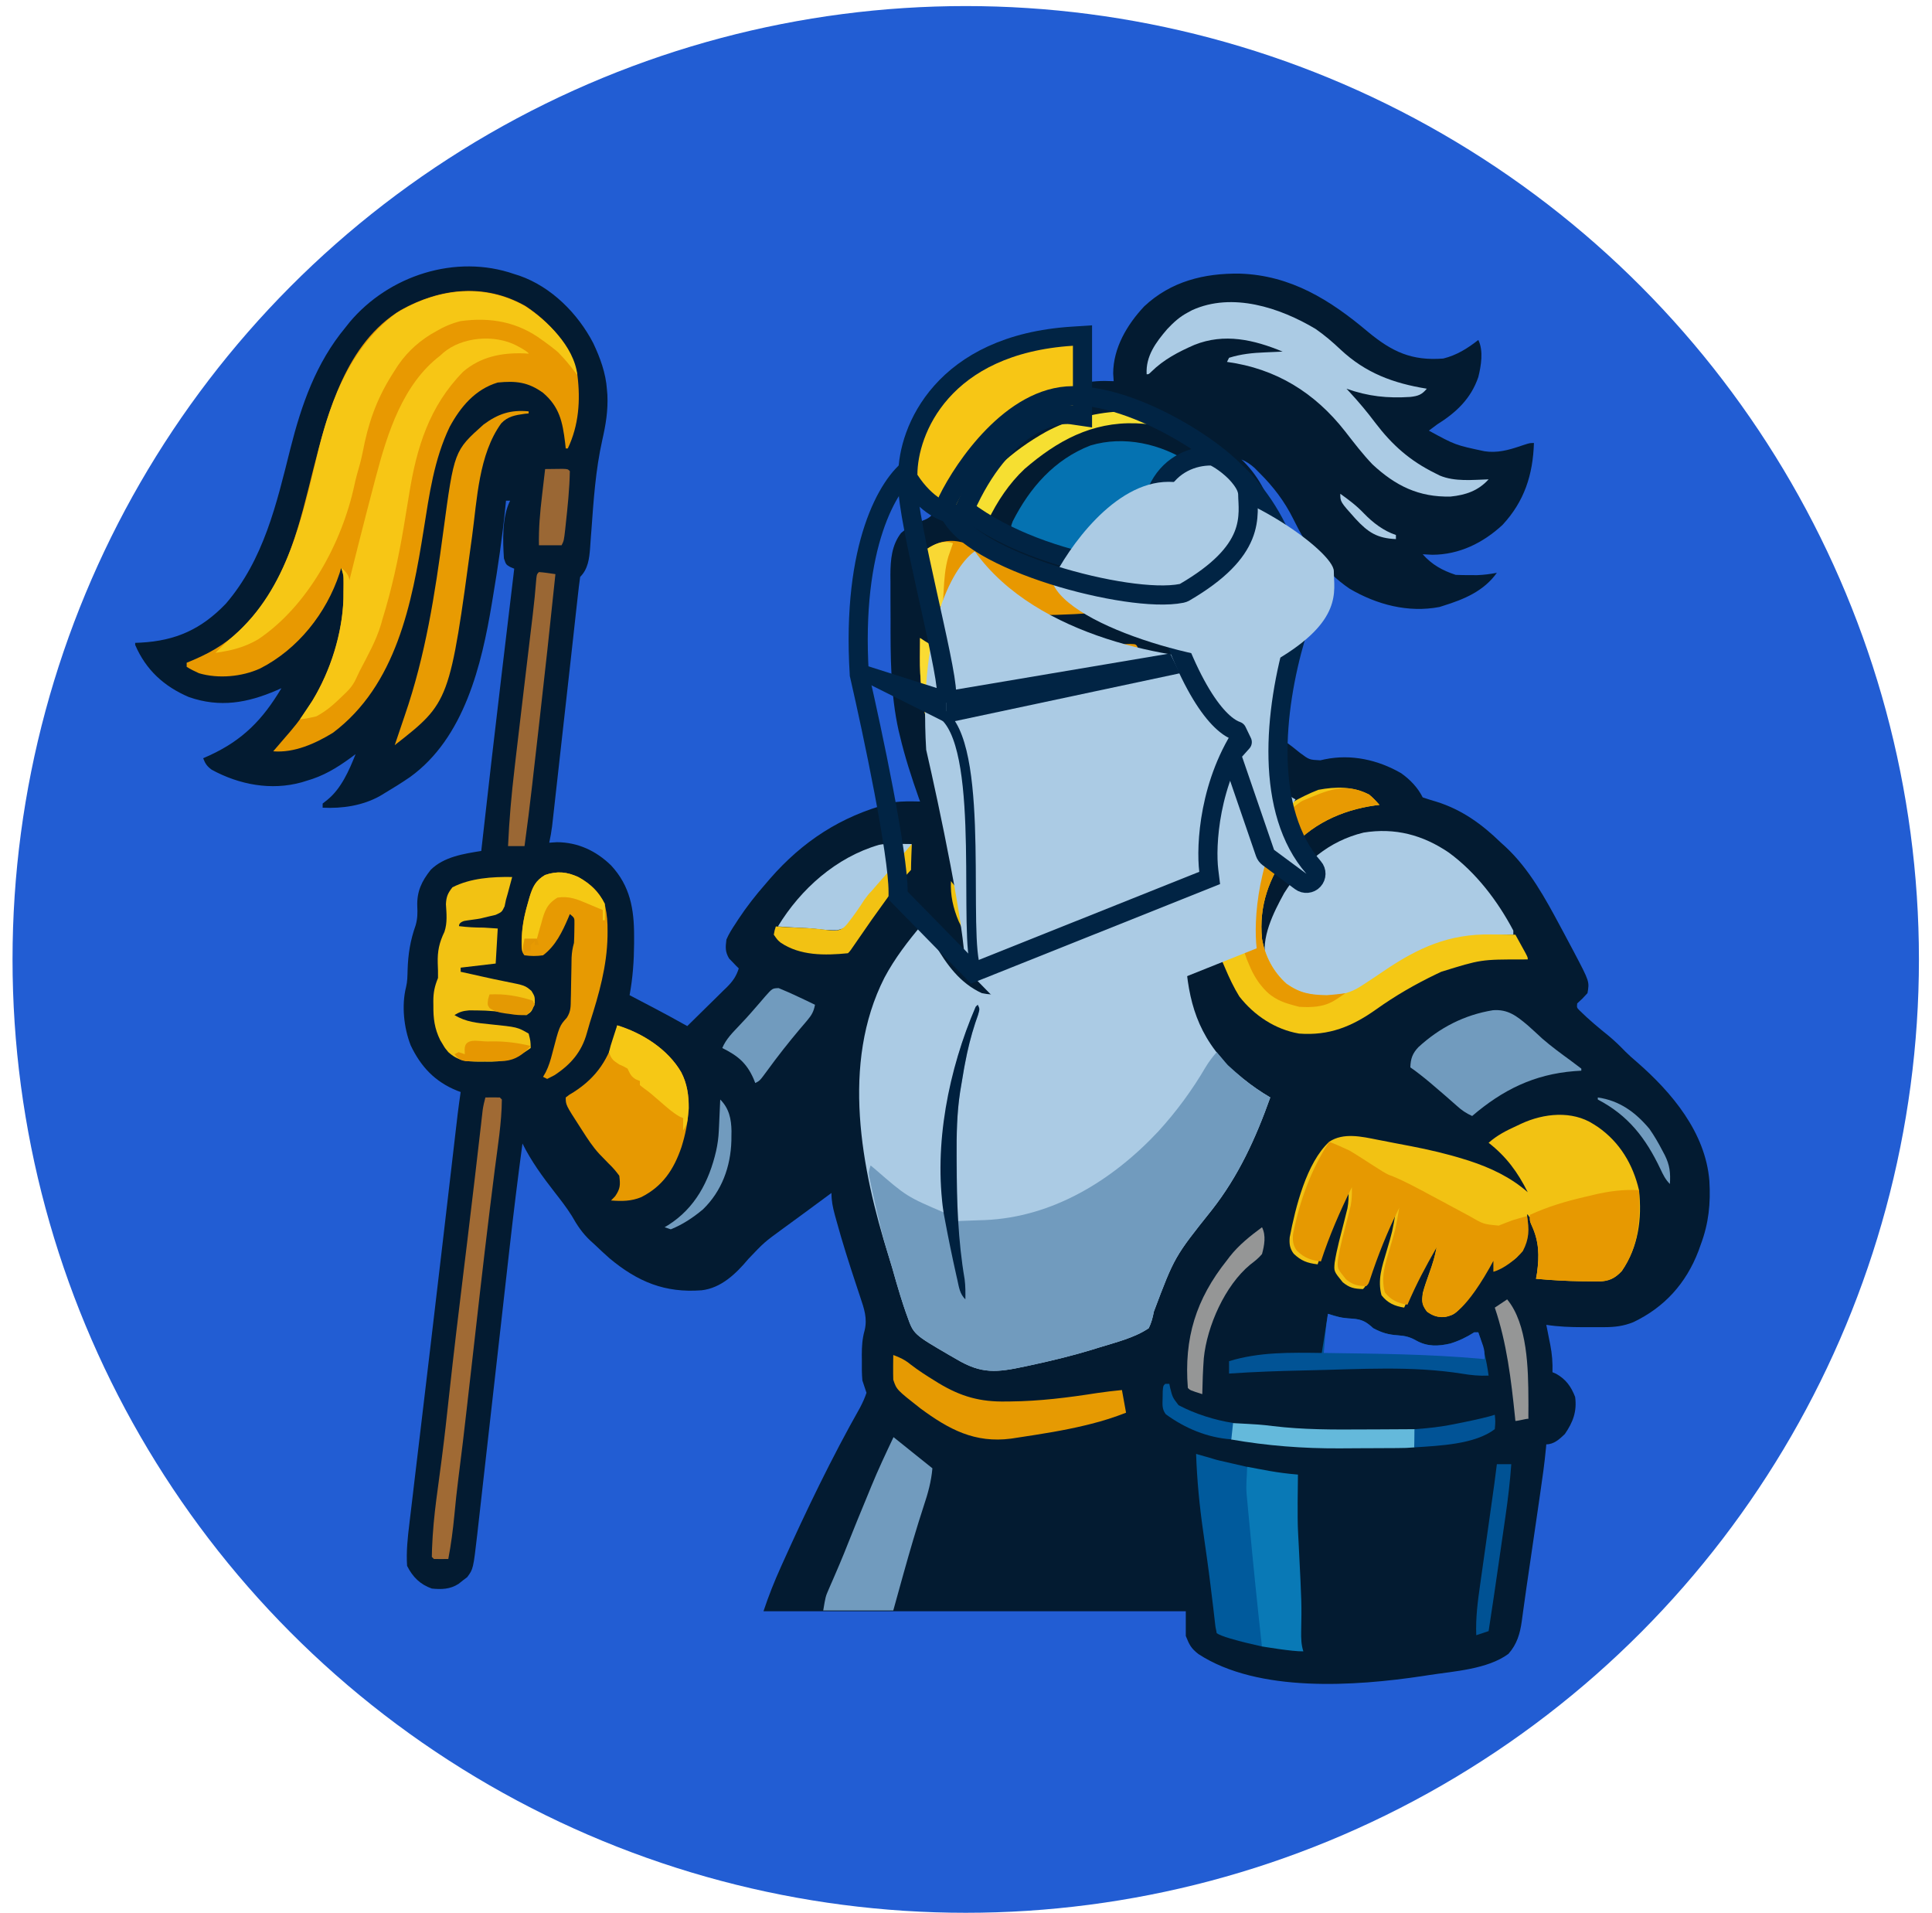 <svg width="101" height="100" viewBox="0 0 101 100" fill="none" xmlns="http://www.w3.org/2000/svg">
<g clip-path="url(#clip0_4_19)">
<circle cx="50.486" cy="50.148" r="49.831" fill="#225DD3"/>
<path d="M26.882 14.324C26.973 14.353 27.064 14.382 27.158 14.411C28.828 14.997 30.206 16.383 31.012 17.932C31.376 18.703 31.67 19.5 31.729 20.355C31.741 20.497 31.741 20.497 31.753 20.641C31.791 21.471 31.668 22.195 31.486 23C31.134 24.569 31.03 26.158 30.914 27.758C30.902 27.913 30.902 27.913 30.889 28.071C30.874 28.267 30.86 28.462 30.848 28.658C30.805 29.207 30.74 29.743 30.329 30.155C30.282 30.485 30.243 30.814 30.207 31.145C30.195 31.251 30.183 31.357 30.171 31.466C30.145 31.7 30.119 31.933 30.093 32.166C30.052 32.541 30.011 32.916 29.969 33.29C29.907 33.842 29.846 34.393 29.785 34.945C29.626 36.374 29.466 37.803 29.305 39.233C29.247 39.749 29.189 40.264 29.132 40.78C29.096 41.105 29.059 41.43 29.023 41.754C29.006 41.906 28.989 42.058 28.972 42.21C28.949 42.419 28.925 42.628 28.902 42.837C28.889 42.954 28.876 43.071 28.862 43.192C28.825 43.481 28.774 43.763 28.713 44.047C28.846 44.038 28.98 44.03 29.117 44.02C30.217 44.026 31.164 44.473 31.944 45.232C32.943 46.307 33.15 47.515 33.149 48.927C33.149 49.053 33.149 49.178 33.149 49.307C33.143 50.227 33.081 51.111 32.913 52.017C32.999 52.061 32.999 52.061 33.086 52.107C33.349 52.245 33.612 52.383 33.876 52.522C33.965 52.568 34.055 52.615 34.147 52.663C34.746 52.978 35.339 53.301 35.929 53.632C36.279 53.29 36.627 52.947 36.975 52.603C37.093 52.487 37.212 52.37 37.331 52.254C37.502 52.087 37.673 51.918 37.843 51.749C37.896 51.698 37.949 51.647 38.004 51.594C38.307 51.29 38.492 51.028 38.621 50.617C38.574 50.571 38.528 50.525 38.48 50.478C38.42 50.415 38.36 50.352 38.298 50.287C38.208 50.195 38.208 50.195 38.116 50.101C37.906 49.746 37.924 49.517 37.975 49.109C38.103 48.809 38.272 48.545 38.453 48.274C38.501 48.199 38.55 48.124 38.6 48.046C39.031 47.394 39.505 46.788 40.021 46.201C40.098 46.111 40.176 46.02 40.255 45.927C41.965 43.968 43.959 42.67 46.483 42.001C46.562 41.98 46.642 41.958 46.725 41.936C47.181 41.87 47.637 41.886 48.098 41.894C48.078 41.837 48.058 41.781 48.037 41.724C47.656 40.644 47.303 39.562 47.041 38.447C47.02 38.362 46.999 38.277 46.978 38.19C46.55 36.28 46.553 34.299 46.556 32.353C46.556 31.955 46.554 31.557 46.551 31.158C46.551 30.902 46.551 30.645 46.551 30.389C46.55 30.271 46.549 30.154 46.548 30.033C46.553 29.251 46.614 28.501 47.103 27.861C47.171 27.805 47.24 27.749 47.31 27.692C47.377 27.634 47.444 27.577 47.514 27.517C47.755 27.367 47.939 27.303 48.208 27.223C48.553 27.099 48.704 26.993 48.879 26.669C48.944 26.524 49.007 26.378 49.067 26.231C49.138 26.075 49.21 25.919 49.283 25.763C49.319 25.686 49.354 25.609 49.391 25.529C49.867 24.55 50.57 23.712 51.329 22.94C51.415 22.851 51.501 22.762 51.589 22.671C53.163 21.142 55.514 19.923 57.743 19.911C57.902 19.914 58.062 19.918 58.221 19.924C58.212 19.791 58.203 19.658 58.194 19.52C58.2 18.182 58.921 16.967 59.816 16.014C61.214 14.702 62.958 14.274 64.819 14.302C67.481 14.389 69.544 15.683 71.516 17.347C72.778 18.391 73.803 18.868 75.452 18.74C76.157 18.564 76.715 18.214 77.282 17.77C77.561 18.327 77.429 19.124 77.282 19.709C76.894 20.846 76.121 21.564 75.129 22.186C74.984 22.292 74.84 22.399 74.698 22.509C76.079 23.262 76.079 23.262 77.606 23.586C77.684 23.594 77.763 23.603 77.844 23.612C78.498 23.652 79.066 23.457 79.682 23.249C79.975 23.155 79.975 23.155 80.19 23.155C80.137 24.812 79.693 26.203 78.548 27.436C77.528 28.381 76.285 28.992 74.88 28.997C74.711 28.991 74.543 28.983 74.375 28.971C74.865 29.521 75.401 29.815 76.098 30.047C76.342 30.058 76.587 30.061 76.832 30.061C76.961 30.061 77.091 30.061 77.224 30.062C77.577 30.049 77.906 30.006 78.252 29.94C77.568 30.897 76.549 31.321 75.452 31.663C75.354 31.694 75.354 31.694 75.254 31.726C73.618 32.041 71.969 31.603 70.554 30.771C69.167 29.825 68.331 28.596 67.603 27.113C67.149 26.201 66.568 25.44 65.847 24.723C65.759 24.635 65.671 24.546 65.58 24.454C65.356 24.257 65.171 24.131 64.898 24.017C64.942 24.058 64.987 24.099 65.032 24.141C66.721 25.863 66.982 28.255 66.985 30.538C66.967 32.115 66.686 33.539 66.232 35.043C65.971 35.957 65.771 36.926 66.13 37.842C66.371 38.252 66.695 38.467 67.099 38.707C67.411 38.9 67.682 39.126 67.967 39.356C68.449 39.713 68.449 39.713 69.024 39.74C69.102 39.722 69.179 39.705 69.259 39.688C70.64 39.403 72.043 39.718 73.245 40.412C73.714 40.743 74.117 41.162 74.375 41.678C74.615 41.761 74.858 41.836 75.102 41.907C76.434 42.326 77.472 43.08 78.467 44.047C78.586 44.154 78.586 44.154 78.707 44.264C79.956 45.426 80.793 46.973 81.59 48.463C81.66 48.593 81.66 48.593 81.731 48.725C81.878 48.999 82.024 49.273 82.169 49.547C82.214 49.631 82.259 49.716 82.305 49.803C83.095 51.307 83.095 51.307 82.99 51.909C82.721 52.205 82.721 52.205 82.452 52.447C82.429 52.667 82.429 52.667 82.575 52.815C83.059 53.295 83.575 53.722 84.106 54.15C84.412 54.404 84.689 54.674 84.965 54.96C85.154 55.15 85.351 55.323 85.555 55.496C87.393 57.094 89.159 59.186 89.362 61.723C89.432 62.901 89.329 63.933 88.913 65.047C88.873 65.16 88.833 65.273 88.791 65.389C88.141 67.085 87.012 68.334 85.381 69.11C84.867 69.315 84.414 69.369 83.863 69.369C83.742 69.37 83.622 69.37 83.497 69.37C83.372 69.37 83.247 69.369 83.118 69.369C82.994 69.369 82.87 69.369 82.743 69.37C82.097 69.369 81.475 69.346 80.836 69.248C80.86 69.363 80.883 69.479 80.907 69.598C80.937 69.752 80.968 69.907 80.998 70.062C81.013 70.138 81.029 70.214 81.045 70.292C81.139 70.779 81.175 71.228 81.159 71.724C81.222 71.751 81.284 71.778 81.348 71.805C81.86 72.09 82.135 72.474 82.344 73.017C82.445 73.771 82.236 74.331 81.806 74.955C81.528 75.221 81.239 75.494 80.836 75.494C80.831 75.554 80.826 75.615 80.82 75.677C80.746 76.475 80.634 77.267 80.517 78.061C80.497 78.204 80.476 78.347 80.455 78.49C80.401 78.864 80.346 79.239 80.291 79.614C80.236 79.989 80.182 80.363 80.127 80.737C80.064 81.173 80 81.609 79.936 82.045C79.844 82.668 79.753 83.29 79.668 83.914C79.654 84.013 79.64 84.112 79.626 84.213C79.601 84.39 79.577 84.566 79.554 84.743C79.462 85.395 79.303 85.94 78.858 86.445C77.761 87.255 76.006 87.352 74.698 87.555C74.592 87.572 74.486 87.588 74.376 87.605C70.864 88.132 65.785 88.496 62.656 86.459C62.269 86.159 62.181 85.985 61.99 85.509C61.99 85.083 61.99 84.656 61.99 84.217C54.705 84.217 47.419 84.217 39.913 84.217C40.182 83.409 40.48 82.661 40.829 81.888C40.873 81.789 40.873 81.789 40.918 81.689C42.16 78.934 43.474 76.203 44.962 73.572C45.094 73.318 45.208 73.073 45.298 72.801C45.229 72.585 45.157 72.37 45.083 72.155C45.05 71.8 45.052 71.448 45.056 71.092C45.055 70.999 45.054 70.906 45.053 70.811C45.054 70.368 45.078 69.971 45.199 69.543C45.356 68.905 45.171 68.395 44.967 67.784C44.921 67.646 44.876 67.508 44.83 67.37C44.807 67.298 44.783 67.227 44.758 67.153C44.389 66.038 44.032 64.922 43.723 63.789C43.696 63.692 43.67 63.596 43.642 63.497C43.534 63.092 43.467 62.78 43.467 62.355C42.974 62.718 42.48 63.081 41.988 63.445C41.636 63.705 41.282 63.964 40.928 64.22C39.95 64.933 39.95 64.933 39.119 65.808C38.479 66.572 37.703 67.326 36.678 67.442C34.762 67.588 33.342 67.001 31.866 65.772C31.599 65.536 31.34 65.294 31.082 65.047C31.013 64.984 30.943 64.921 30.871 64.856C30.446 64.46 30.175 64.05 29.89 63.547C29.617 63.112 29.305 62.713 28.989 62.308C28.361 61.5 27.768 60.691 27.313 59.77C27.072 61.569 26.849 63.369 26.646 65.173C26.623 65.376 26.6 65.578 26.577 65.781C26.499 66.47 26.422 67.159 26.344 67.847C26.284 68.383 26.223 68.919 26.163 69.455C26.147 69.594 26.131 69.734 26.115 69.877C25.984 71.038 25.853 72.2 25.721 73.362C25.636 74.112 25.552 74.863 25.467 75.613C25.392 76.283 25.316 76.952 25.24 77.621C25.201 77.971 25.161 78.321 25.122 78.671C25.078 79.058 25.035 79.444 24.991 79.831C24.978 79.943 24.966 80.056 24.953 80.172C24.741 82.008 24.741 82.008 24.423 82.437C24.311 82.522 24.311 82.522 24.197 82.608C24.123 82.667 24.048 82.726 23.972 82.787C23.533 83.071 23.082 83.084 22.575 83.032C21.964 82.816 21.573 82.428 21.282 81.847C21.232 81.105 21.312 80.369 21.402 79.632C21.415 79.523 21.428 79.414 21.441 79.302C21.483 78.941 21.527 78.579 21.571 78.218C21.601 77.96 21.632 77.701 21.662 77.443C21.736 76.82 21.81 76.198 21.885 75.575C21.98 74.782 22.074 73.989 22.168 73.196C22.202 72.904 22.237 72.612 22.272 72.32C22.285 72.212 22.285 72.212 22.298 72.101C22.359 71.585 22.42 71.069 22.482 70.553C22.707 68.663 22.93 66.772 23.15 64.881C23.164 64.762 23.178 64.644 23.192 64.521C23.298 63.618 23.403 62.714 23.508 61.811C23.581 61.191 23.653 60.571 23.725 59.952C23.757 59.679 23.789 59.406 23.82 59.134C23.84 58.97 23.859 58.807 23.878 58.644C23.902 58.434 23.902 58.434 23.927 58.221C23.974 57.839 24.027 57.459 24.082 57.078C24.023 57.056 23.962 57.033 23.901 57.011C22.74 56.542 22.004 55.763 21.47 54.64C21.113 53.728 20.985 52.551 21.229 51.587C21.3 51.298 21.3 51.011 21.308 50.715C21.334 49.868 21.446 49.161 21.731 48.357C21.828 48.006 21.832 47.728 21.814 47.366C21.788 46.597 22.042 46.064 22.514 45.468C23.2 44.783 24.238 44.627 25.159 44.478C25.166 44.417 25.173 44.355 25.18 44.292C25.525 41.222 25.875 38.153 26.243 35.086C26.366 34.061 26.488 33.036 26.61 32.011C26.668 31.526 26.726 31.04 26.784 30.555C26.803 30.392 26.822 30.23 26.842 30.068C26.855 29.954 26.869 29.841 26.882 29.724C26.814 29.695 26.745 29.667 26.674 29.637C26.452 29.509 26.452 29.509 26.344 29.186C26.285 28.249 26.238 27.029 26.667 26.171C26.596 26.171 26.525 26.171 26.452 26.171C26.446 26.232 26.44 26.294 26.434 26.357C26.274 27.991 26.038 29.607 25.765 31.225C25.742 31.363 25.742 31.363 25.719 31.504C25.18 34.755 24.276 38.566 21.435 40.616C21 40.916 20.552 41.192 20.098 41.463C20.019 41.511 19.94 41.559 19.858 41.608C18.952 42.112 17.891 42.269 16.867 42.217C16.867 42.146 16.867 42.075 16.867 42.001C16.948 41.937 17.029 41.873 17.112 41.807C17.838 41.221 18.251 40.27 18.59 39.417C18.503 39.482 18.416 39.547 18.326 39.614C17.584 40.153 16.898 40.567 16.006 40.817C15.93 40.841 15.855 40.865 15.777 40.889C14.173 41.335 12.504 41.014 11.071 40.235C10.821 40.052 10.731 39.918 10.621 39.632C10.73 39.584 10.84 39.535 10.952 39.485C12.691 38.685 13.733 37.617 14.713 35.971C14.59 36.025 14.59 36.025 14.465 36.081C12.935 36.741 11.501 37 9.878 36.436C8.575 35.881 7.627 35.015 7.067 33.709C7.067 33.673 7.067 33.638 7.067 33.601C7.212 33.595 7.212 33.595 7.359 33.589C9.188 33.49 10.523 32.891 11.806 31.555C13.79 29.247 14.456 26.339 15.179 23.455C15.761 21.151 16.516 18.977 18.052 17.124C18.125 17.032 18.199 16.939 18.275 16.843C20.324 14.4 23.827 13.26 26.882 14.324Z" fill="#031B31"/>
<path d="M61.559 47.563C61.884 47.887 61.897 48.175 61.909 48.614C61.912 48.716 61.916 48.818 61.919 48.923C61.923 49.032 61.926 49.14 61.93 49.252C62.022 51.544 62.278 53.455 63.807 55.256C64.036 55.532 64.036 55.532 64.036 55.747C64.097 55.775 64.157 55.802 64.22 55.83C64.504 55.983 64.731 56.167 64.979 56.373C65.436 56.746 65.899 57.062 66.406 57.363C65.651 59.486 64.747 61.47 63.347 63.25C61.4 65.69 61.4 65.69 60.321 68.556C60.26 68.876 60.194 69.131 60.052 69.424C59.301 69.931 58.312 70.168 57.454 70.434C57.321 70.475 57.188 70.516 57.051 70.559C55.989 70.88 54.917 71.138 53.833 71.37C53.719 71.394 53.719 71.394 53.604 71.419C52.114 71.739 51.318 71.834 49.983 71.033C49.877 70.973 49.771 70.912 49.662 70.85C47.759 69.741 47.759 69.741 47.425 68.792C47.4 68.723 47.375 68.653 47.349 68.582C47.271 68.362 47.199 68.14 47.129 67.917C47.105 67.843 47.082 67.769 47.058 67.693C46.916 67.235 46.784 66.775 46.655 66.313C46.593 66.097 46.528 65.883 46.46 65.669C45.017 61.075 43.96 55.587 46.235 51.104C46.773 50.092 47.468 49.19 48.206 48.317C48.465 48.645 48.669 48.987 48.872 49.353C49.49 50.418 50.183 51.386 51.329 51.911C52.023 52.056 52.672 51.977 53.355 51.81C53.433 51.791 53.512 51.772 53.593 51.752C56.542 50.998 59.213 49.485 61.559 47.563Z" fill="#ABCBE4"/>
<path d="M27.461 15.989C28.74 16.828 29.848 18.08 30.187 19.614C30.35 20.929 30.258 22.237 29.683 23.44C29.647 23.44 29.611 23.44 29.575 23.44C29.564 23.341 29.554 23.242 29.543 23.14C29.41 22.05 29.247 21.266 28.39 20.532C27.608 19.969 26.972 19.9 26.021 19.994C24.843 20.346 24.075 21.267 23.507 22.314C22.69 24.019 22.444 25.843 22.149 27.691C21.535 31.54 20.721 35.808 17.406 38.301C16.485 38.865 15.385 39.36 14.283 39.27C14.367 39.173 14.451 39.075 14.538 38.974C14.626 38.871 14.626 38.871 14.716 38.766C14.873 38.582 15.03 38.399 15.189 38.217C16.886 36.23 17.97 33.598 17.958 30.958C17.958 30.871 17.958 30.784 17.959 30.695C17.959 30.611 17.959 30.528 17.958 30.442C17.958 30.329 17.958 30.329 17.958 30.213C17.951 29.985 17.951 29.985 17.836 29.686C17.808 29.78 17.779 29.873 17.749 29.97C17.064 32.052 15.569 33.941 13.594 34.943C12.646 35.375 11.411 35.488 10.402 35.189C10.178 35.089 9.968 34.985 9.759 34.855C9.759 34.784 9.759 34.713 9.759 34.64C9.935 34.567 9.935 34.567 10.114 34.493C11.228 34.014 12.058 33.48 12.883 32.594C12.969 32.502 13.054 32.41 13.143 32.315C15.066 30.11 15.683 27.302 16.375 24.541C17.131 21.531 18.102 17.929 20.952 16.206C23.014 15.058 25.335 14.787 27.461 15.989Z" fill="#E89901"/>
<path d="M51.113 52.517C51.221 52.732 51.221 52.732 51.129 53.05C51.081 53.189 51.034 53.327 50.986 53.466C50.754 54.167 50.583 54.867 50.447 55.593C50.43 55.68 50.414 55.768 50.397 55.858C50.345 56.144 50.298 56.43 50.252 56.717C50.232 56.825 50.213 56.934 50.192 57.047C49.972 58.418 50.013 59.794 50.023 61.179C50.024 61.436 50.025 61.694 50.026 61.951C50.028 62.575 50.032 63.2 50.036 63.824C50.41 63.812 50.783 63.797 51.157 63.782C51.313 63.777 51.313 63.777 51.473 63.772C55.038 63.625 58.162 61.693 60.553 59.137C61.496 58.103 62.329 56.974 63.033 55.766C63.202 55.488 63.393 55.239 63.606 54.994C64.037 55.505 64.185 55.67 64.185 55.67C64.406 55.866 64.731 56.167 64.979 56.373C65.436 56.746 65.899 57.062 66.406 57.363C65.651 59.486 64.747 61.47 63.347 63.25C61.401 65.69 61.401 65.69 60.321 68.556C60.26 68.876 60.195 69.131 60.052 69.424C59.301 69.931 58.312 70.168 57.454 70.434C57.321 70.475 57.188 70.516 57.051 70.559C55.99 70.88 54.917 71.138 53.833 71.37C53.719 71.394 53.719 71.394 53.604 71.419C52.115 71.739 51.318 71.834 49.983 71.033C49.877 70.973 49.771 70.912 49.663 70.85C47.759 69.741 47.759 69.741 47.425 68.792C47.4 68.723 47.375 68.653 47.349 68.582C47.271 68.362 47.199 68.14 47.129 67.917C47.105 67.843 47.082 67.769 47.058 67.693C46.916 67.235 46.785 66.775 46.655 66.313C46.593 66.097 46.528 65.883 46.46 65.669C46.148 64.675 45.91 63.67 45.688 62.653C45.644 62.452 45.644 62.452 45.599 62.247C45.559 62.059 45.559 62.059 45.518 61.867C45.481 61.697 45.481 61.697 45.444 61.524C45.406 61.24 45.406 61.24 45.513 60.917C45.589 60.979 45.664 61.042 45.742 61.106C47.402 62.545 47.402 62.545 49.39 63.394C49.355 63.287 49.319 63.18 49.283 63.071C49.041 59.499 49.587 55.912 51.006 52.624C51.041 52.589 51.077 52.553 51.113 52.517Z" fill="#719BBE"/>
<path d="M83.313 58.763C83.388 58.811 83.463 58.859 83.54 58.909C84.678 59.705 85.368 60.858 85.683 62.209C85.845 63.706 85.651 65.171 84.784 66.434C84.415 66.828 84.108 66.965 83.573 66.983C83.381 66.982 83.189 66.979 82.997 66.974C82.897 66.973 82.797 66.972 82.694 66.971C81.893 66.958 81.096 66.915 80.298 66.84C80.316 66.74 80.334 66.64 80.352 66.537C80.475 65.622 80.46 64.888 80.069 64.039C79.975 63.824 79.975 63.824 79.975 63.609C79.904 63.609 79.907 63.477 79.834 63.477C79.834 63.477 79.834 63.477 79.859 63.935C79.857 64.543 79.691 65.239 79.294 65.72C78.948 66.03 78.588 66.185 78.144 66.301C78.144 66.088 78.144 65.875 78.144 65.655C78.083 65.751 78.022 65.848 77.959 65.947C76.222 68.672 76.222 68.672 75.562 68.829C75.145 68.86 74.929 68.79 74.59 68.549C74.327 68.172 74.334 68.047 74.375 67.594C74.463 67.264 74.576 66.945 74.691 66.624C74.882 66.087 75.057 65.579 75.129 65.009C74.506 66.103 73.908 67.192 73.406 68.347C72.901 68.266 72.543 68.109 72.221 67.701C72.009 66.892 72.244 66.218 72.477 65.433C72.791 64.373 72.791 64.373 72.975 63.286C72.357 64.525 71.858 65.774 71.427 67.09C71.359 67.27 71.359 67.27 71.252 67.378C70.79 67.361 70.556 67.318 70.195 67.022C69.73 66.45 69.73 66.45 69.773 65.995C69.887 65.264 70.092 64.548 70.273 63.832C70.302 63.716 70.331 63.6 70.36 63.481C70.387 63.376 70.413 63.272 70.44 63.164C70.501 62.839 70.508 62.539 70.498 62.209C69.871 63.478 69.322 64.74 68.882 66.086C68.336 66.018 68.027 65.906 67.63 65.529C67.425 65.255 67.394 65.008 67.423 64.671C67.725 63.109 68.293 60.784 69.487 59.679C70.236 59.181 71.2 59.412 72.025 59.575C72.117 59.592 72.209 59.61 72.303 59.628C72.497 59.665 72.69 59.703 72.884 59.742C73.172 59.798 73.461 59.853 73.75 59.907C74.701 60.091 75.633 60.306 76.558 60.596C76.639 60.621 76.719 60.646 76.803 60.672C77.92 61.037 78.983 61.536 79.867 62.317C79.34 61.265 78.749 60.456 77.821 59.732C78.27 59.335 78.742 59.097 79.282 58.85C79.403 58.793 79.403 58.793 79.528 58.734C80.699 58.191 82.184 58.032 83.313 58.763Z" fill="#F2C213"/>
<path d="M48.098 33.347C48.164 33.401 48.229 33.455 48.297 33.51C49.396 34.284 50.463 34.196 51.759 34.162C51.982 34.158 52.204 34.156 52.426 34.153C54.441 34.121 56.456 34.049 58.446 33.713C58.74 33.673 59.002 33.639 59.298 33.67C59.594 33.702 59.469 34.342 59.729 34.532C60.053 34.706 60.372 34.82 60.725 34.922C60.821 34.95 60.917 34.978 61.016 35.007C61.089 35.028 61.161 35.049 61.236 35.07C60.869 37.039 59.925 38.625 58.652 40.132C58.586 40.211 58.52 40.289 58.452 40.37C56.996 41.949 54.968 43.014 52.978 43.74C52.826 43.796 52.826 43.796 52.672 43.854C51.923 44.113 51.256 44.16 50.467 44.117C50.059 43.179 49.711 42.229 49.397 41.256C49.374 41.184 49.351 41.113 49.327 41.039C48.626 38.86 48.069 36.658 48.091 34.357C48.092 34.259 48.092 34.161 48.093 34.06C48.094 33.823 48.096 33.585 48.098 33.347Z" fill="#E89800"/>
<path d="M75.743 44.565C77.165 45.607 78.293 47.089 79.113 48.64C79.113 48.711 79.113 48.782 79.113 48.855C79.043 48.856 78.974 48.857 78.902 48.858C76.201 48.907 74.184 49.474 72.012 51.088C70.843 51.954 69.802 52.252 68.344 52.086C67.337 51.82 66.714 51.067 66.177 50.215C65.893 49.041 66.575 47.695 67.136 46.676C68.125 45.11 69.465 43.962 71.285 43.518C72.925 43.251 74.384 43.64 75.743 44.565Z" fill="#ABCBE4"/>
<path d="M62.206 24.194C63.391 25.119 64.174 26.439 64.427 27.929C64.529 28.903 64.459 29.807 64.252 30.763C64.181 30.689 64.11 30.616 64.036 30.541C63.126 29.577 63.126 29.577 61.91 29.215C61.352 29.227 60.938 29.363 60.483 29.686C60.349 29.836 60.349 29.836 60.213 29.989C59.944 30.224 59.944 30.224 59.555 30.203C59.068 30.126 58.608 29.988 58.14 29.834C58.052 29.805 57.964 29.777 57.873 29.747C57.594 29.656 57.315 29.564 57.036 29.47C56.901 29.426 56.901 29.426 56.763 29.38C55.754 29.045 54.761 28.682 53.785 28.259C53.661 28.206 53.661 28.206 53.533 28.151C53.333 28.062 53.138 27.959 52.944 27.855C52.836 27.532 52.836 27.532 52.941 27.252C53.833 25.491 55.125 24.013 57.003 23.285C58.765 22.755 60.692 23.198 62.206 24.194Z" fill="#0572B1"/>
<path d="M69.486 59.687C69.735 59.758 70.272 60.013 70.548 60.138C70.919 60.357 71.45 60.702 71.854 60.963C72.1 61.122 72.438 61.339 72.609 61.41C72.68 61.437 72.751 61.464 72.824 61.491C73.49 61.768 74.121 62.114 74.756 62.454C74.824 62.49 74.893 62.526 74.963 62.564C75.347 62.769 75.73 62.975 76.113 63.182C76.276 63.269 76.438 63.356 76.6 63.443C76.676 63.484 76.752 63.525 76.829 63.567C77.551 63.986 77.551 63.986 78.35 64.061C78.426 64.03 78.501 63.999 78.579 63.968C78.702 63.921 78.702 63.921 78.827 63.873C78.908 63.842 78.988 63.812 79.071 63.78C79.321 63.703 79.572 63.634 79.824 63.564C79.961 64.249 79.939 64.768 79.609 65.395C79.263 65.815 78.592 66.335 78.07 66.472C78.07 66.259 78.07 66.11 78.07 65.89C78.009 65.987 78.194 65.695 78.131 65.795C76.601 68.657 75.798 68.767 75.798 68.767C75.706 68.813 75.177 68.995 74.606 68.563C74.266 68.154 74.32 67.87 74.43 67.435C74.519 67.105 74.623 66.821 74.739 66.5C74.93 65.963 74.978 65.782 75.1 65.206C74.478 66.299 74.08 67.04 73.578 68.195C73.074 68.114 72.716 67.956 72.394 67.549C72.181 66.739 72.417 66.066 72.649 65.281C72.964 64.221 72.964 64.221 73.147 63.133C72.53 64.372 72.031 65.621 71.6 66.937C71.532 67.118 71.532 67.118 71.424 67.226C70.963 67.208 70.729 67.166 70.368 66.869C69.903 66.298 69.903 66.298 69.946 65.842C70.06 65.112 70.265 64.396 70.446 63.68C70.475 63.564 70.504 63.448 70.533 63.328C70.559 63.224 70.586 63.119 70.613 63.011C70.674 62.686 70.681 62.386 70.671 62.056C70.044 63.325 69.495 64.588 69.055 65.933C68.509 65.865 68.2 65.754 67.802 65.377C67.597 65.102 67.567 64.856 67.596 64.519C67.922 62.834 68.536 61.118 69.486 59.687Z" fill="#E69901"/>
<path d="M71.575 41.532C71.779 41.7 71.939 41.869 72.113 42.071C71.998 42.084 71.998 42.084 71.88 42.099C70.112 42.348 68.497 43.103 67.35 44.501C66.338 45.889 65.806 47.338 65.975 49.071C66.13 49.986 66.565 50.804 67.26 51.426C67.919 51.883 68.458 52.037 69.246 52.025C69.327 52.024 69.409 52.023 69.492 52.022C70.134 52.001 70.599 51.9 71.144 51.547C71.201 51.51 71.259 51.473 71.318 51.435C71.663 51.211 72.006 50.982 72.346 50.75C74.142 49.532 75.749 48.809 77.935 48.842C78.059 48.843 78.183 48.844 78.311 48.845C78.615 48.847 78.918 48.851 79.221 48.855C79.329 49.05 79.437 49.245 79.544 49.441C79.604 49.549 79.664 49.658 79.726 49.77C79.867 50.04 79.867 50.04 79.867 50.147C79.787 50.148 79.708 50.148 79.626 50.149C77.422 50.148 77.422 50.148 75.344 50.794C75.259 50.834 75.174 50.874 75.086 50.916C73.982 51.447 72.947 52.043 71.95 52.754C70.68 53.656 69.486 54.143 67.913 54.024C66.666 53.81 65.564 53.076 64.79 52.086C64.493 51.606 64.256 51.097 64.036 50.578C63.995 50.482 63.954 50.385 63.911 50.286C63.523 48.76 63.751 47.054 64.359 45.624C64.438 45.431 64.438 45.431 64.518 45.233C65.378 43.312 66.985 42.048 68.916 41.283C69.836 41.111 70.734 41.096 71.575 41.532Z" fill="#F4C815"/>
<path d="M27.457 16.01C28.587 16.752 29.999 18.081 30.183 19.596C30.189 19.644 29.81 19.063 29.267 18.51C29.148 18.342 28.352 17.78 28.352 17.78C27.064 16.821 25.648 16.57 24.078 16.784C23.604 16.905 23.207 17.076 22.786 17.323C22.698 17.373 22.61 17.424 22.519 17.476C21.73 17.967 21.115 18.574 20.632 19.369C20.584 19.445 20.535 19.521 20.485 19.599C19.658 20.924 19.243 22.145 18.955 23.663C18.877 24.051 18.77 24.429 18.66 24.808C18.61 24.988 18.566 25.169 18.528 25.352C17.884 28.363 16.097 31.678 13.497 33.416C12.777 33.841 12.088 34.004 11.263 34.123C11.567 33.814 11.872 33.518 12.205 33.241C15.05 30.748 15.812 27.005 16.661 23.481C17.316 20.785 18.427 18.047 20.74 16.353C22.829 15.091 25.26 14.768 27.457 16.01Z" fill="#F6C715"/>
<path d="M68.775 17.193C69.244 17.517 69.666 17.879 70.079 18.27C71.394 19.501 72.838 20.033 74.59 20.317C74.328 20.634 74.135 20.699 73.729 20.747C72.53 20.824 71.531 20.721 70.39 20.317C70.448 20.378 70.505 20.439 70.564 20.503C71.036 21.016 71.474 21.536 71.891 22.093C72.781 23.264 73.706 24.082 75.021 24.732C75.103 24.773 75.184 24.814 75.268 24.857C76.061 25.187 76.979 25.081 77.821 25.055C77.275 25.654 76.63 25.873 75.831 25.955C74.171 25.993 72.957 25.395 71.752 24.275C71.231 23.732 70.777 23.135 70.315 22.542C68.733 20.521 66.706 19.267 64.144 18.916C64.18 18.845 64.215 18.774 64.252 18.701C64.881 18.504 65.48 18.444 66.136 18.418C66.225 18.414 66.314 18.41 66.405 18.406C66.62 18.396 66.836 18.387 67.052 18.378C65.555 17.758 64.004 17.396 62.431 18.03C61.603 18.393 60.84 18.788 60.19 19.428C60.052 19.563 60.052 19.563 59.944 19.563C59.889 18.615 60.422 17.898 61.021 17.2C61.355 16.847 61.665 16.561 62.098 16.332C62.172 16.292 62.246 16.252 62.322 16.211C64.422 15.257 66.914 16.08 68.775 17.193Z" fill="#ABCBE4"/>
<path d="M26.99 18.055C27.246 18.186 27.636 18.413 27.636 18.486C27.31 18.431 27.956 18.539 27.636 18.486C27.636 18.449 27.636 18.521 27.636 18.486C27.559 18.481 27.482 18.476 27.403 18.471C26.228 18.428 25.12 18.646 24.21 19.431C22.442 21.233 21.778 23.393 21.389 25.829C21.311 26.32 21.228 26.811 21.146 27.301C21.122 27.444 21.122 27.444 21.098 27.591C20.824 29.21 20.477 30.809 19.99 32.378C19.968 32.459 19.945 32.54 19.922 32.624C19.668 33.485 19.216 34.276 18.805 35.07C18.607 35.455 18.536 35.769 18.105 36.184C17.501 36.768 17.164 37.102 16.544 37.44C16.174 37.527 15.956 37.576 15.68 37.596C15.899 37.274 16.144 36.899 16.341 36.608C17.277 35.07 17.892 33.098 17.954 31.321C17.958 31.197 17.952 31.031 17.956 30.903C17.961 30.775 17.975 30.208 17.944 30.072C17.861 29.706 17.835 29.689 17.835 29.689C17.799 29.689 17.871 29.689 17.835 29.689C17.835 29.689 18.23 29.929 18.267 30.332C18.288 30.246 18.309 30.161 18.331 30.072C18.452 29.584 18.575 29.096 18.698 28.609C18.728 28.488 18.759 28.366 18.791 28.241C19.042 27.25 19.298 26.259 19.559 25.27C19.591 25.148 19.623 25.025 19.657 24.899C20.258 22.628 21.063 20.075 23.006 18.593C23.061 18.543 23.117 18.492 23.174 18.44C24.167 17.596 25.855 17.475 26.99 18.055Z" fill="#F7C615"/>
<path d="M32.267 53.594C33.58 53.995 34.911 54.837 35.612 56.044C36.228 57.227 36.011 58.728 35.627 59.952C35.228 61.125 34.647 62.004 33.526 62.572C33 62.792 32.506 62.79 31.944 62.748C32.015 62.674 32.086 62.601 32.159 62.525C32.433 62.124 32.432 61.934 32.375 61.455C32.198 61.213 32.043 61.033 31.83 60.829C31.72 60.717 31.61 60.604 31.501 60.49C31.42 60.407 31.42 60.407 31.338 60.322C30.988 59.946 30.713 59.518 30.436 59.086C30.398 59.027 30.36 58.969 30.321 58.908C29.575 57.752 29.575 57.752 29.575 57.363C29.757 57.22 29.757 57.22 30.006 57.073C31.204 56.302 31.845 55.324 32.2 53.937C32.233 53.767 32.233 53.767 32.267 53.594Z" fill="#E79901"/>
<path d="M26.775 45.84C26.726 46.024 26.676 46.208 26.627 46.392C26.585 46.545 26.585 46.545 26.544 46.702C26.513 46.808 26.483 46.915 26.452 47.024C26.416 47.196 26.416 47.196 26.379 47.372C26.236 47.67 26.236 47.67 25.908 47.82C25.777 47.851 25.645 47.881 25.509 47.913C25.379 47.944 25.248 47.976 25.114 48.009C24.987 48.039 24.391 48.108 24.26 48.139C24.044 48.209 23.995 48.304 23.995 48.408C24.426 48.462 24.833 48.485 25.294 48.485C25.534 48.5 25.774 48.516 26.021 48.532C25.985 49.136 25.95 49.74 25.913 50.363C25.309 50.434 24.705 50.505 24.082 50.578C24.082 50.649 24.082 50.72 24.082 50.794C24.289 50.839 24.495 50.885 24.701 50.93C24.877 50.969 25.054 51.009 25.23 51.049C25.634 51.139 26.037 51.227 26.442 51.306C27.446 51.507 27.446 51.507 27.785 51.796C27.959 52.086 27.959 52.086 27.959 52.422C27.804 52.87 27.804 52.87 27.529 53.055C27.256 53.043 27.015 53.015 26.748 52.968C26.135 52.875 25.537 52.814 24.917 52.813C24.723 52.812 24.723 52.812 24.525 52.811C24.207 52.838 24.027 52.888 23.759 53.055C24.357 53.422 24.949 53.469 25.637 53.54C27.049 53.685 27.049 53.685 27.636 54.024C27.737 54.421 27.737 54.421 27.744 54.778C26.945 55.365 26.331 55.522 25.348 55.492C25.235 55.492 25.122 55.493 25.006 55.494C24.362 55.485 23.934 55.443 23.436 54.993C23.263 54.786 23.263 54.786 23.14 54.576C23.078 54.473 23.078 54.473 23.014 54.368C22.714 53.757 22.649 53.233 22.656 52.564C22.655 52.484 22.654 52.404 22.653 52.322C22.655 51.859 22.724 51.547 22.898 51.117C22.902 50.859 22.897 50.6 22.884 50.343C22.866 49.713 22.962 49.27 23.234 48.705C23.394 48.23 23.343 47.756 23.312 47.261C23.331 46.867 23.41 46.687 23.652 46.378C24.597 45.897 25.729 45.822 26.775 45.84Z" fill="#F2C213"/>
<path d="M46.711 75.117L48.744 76.747C48.682 77.44 48.514 78.049 48.293 78.706C47.911 79.876 47.567 81.054 47.236 82.24C47.21 82.334 47.183 82.429 47.156 82.527C47.003 83.077 46.85 83.628 46.698 84.178C45.49 84.178 44.281 84.178 43.036 84.178C43.157 83.452 43.157 83.452 43.32 83.078C43.373 82.955 43.373 82.955 43.427 82.83C43.465 82.744 43.502 82.658 43.541 82.57C43.62 82.386 43.699 82.203 43.778 82.019C43.816 81.928 43.855 81.838 43.895 81.745C44.048 81.387 44.192 81.026 44.335 80.665C44.656 79.856 44.987 79.051 45.32 78.248C45.396 78.063 45.471 77.878 45.547 77.694C45.902 76.826 46.31 75.963 46.711 75.117Z" fill="#719BBE"/>
<path d="M78.048 52.803C78.834 52.744 79.283 53.103 79.867 53.593C80.124 53.822 80.376 54.054 80.628 54.288C81.101 54.699 81.604 55.066 82.109 55.435C82.297 55.573 82.482 55.714 82.667 55.855C82.667 55.891 82.667 55.926 82.667 55.963C82.546 55.971 82.425 55.979 82.3 55.987C80.198 56.155 78.557 56.965 76.96 58.332C76.647 58.189 76.412 58.031 76.159 57.8C75.755 57.44 75.346 57.087 74.934 56.737C74.873 56.685 74.812 56.633 74.75 56.58C74.488 56.358 74.014 55.981 73.729 55.79C73.726 55.869 73.732 55.711 73.729 55.79C73.74 55.338 73.847 55.049 74.153 54.731C75.266 53.71 76.553 53.047 78.048 52.803Z" fill="#719BBE"/>
<path d="M51.685 28.932C54.032 30.067 56.48 30.891 58.975 31.624C58.975 31.695 58.975 31.766 58.975 31.84C56.454 32.176 54.011 32.222 51.477 32.069C51.336 32.06 51.194 32.052 51.049 32.043C49.223 31.919 49.223 31.919 48.589 31.409C48.518 31.353 48.447 31.298 48.374 31.241C48.167 31.05 48.104 30.932 48.076 30.652C48.05 29.267 48.05 29.267 48.421 28.717C49.647 27.903 50.499 28.339 51.685 28.932Z" fill="#E89800"/>
<path d="M62.529 75.994C62.671 76.034 62.814 76.075 62.957 76.116C63.042 76.14 63.126 76.164 63.213 76.188C63.388 76.238 63.521 76.288 63.737 76.338C63.737 76.338 65.119 76.651 65.199 76.673C65.204 76.779 65.23 76.852 65.235 76.961C65.302 78.352 65.427 79.736 65.561 81.122C65.598 81.51 65.635 81.897 65.671 82.285C65.695 82.534 65.719 82.783 65.743 83.032C65.753 83.147 65.764 83.262 65.775 83.38C65.829 83.936 65.893 84.487 65.975 85.04C65.981 85.217 65.984 85.394 65.981 85.572C65.981 85.655 65.98 85.738 65.978 85.823C65.977 85.885 65.976 85.997 65.975 86.06C65.701 85.993 65.402 85.93 65.128 85.862C65.207 85.881 65.051 85.843 65.128 85.862C64.682 85.751 63.833 85.532 63.605 85.363C63.59 85.231 63.551 85.117 63.535 84.982C63.511 84.783 63.452 84.244 63.427 84.045C63.441 84.159 63.413 83.934 63.427 84.045C63.327 83.242 63.234 82.425 63.121 81.624C63.092 81.416 63.063 81.209 63.034 81.002C62.99 80.692 62.947 80.382 62.902 80.072C62.706 78.712 62.576 77.367 62.529 75.994Z" fill="#005A9C"/>
<path d="M30.228 45.84C30.889 46.2 31.381 46.657 31.639 47.373C31.738 47.819 31.766 48.225 31.762 48.68C31.761 48.807 31.761 48.807 31.76 48.936C31.729 50.502 31.316 51.96 30.84 53.442C30.784 53.622 30.732 53.803 30.683 53.985C30.413 54.976 29.849 55.631 28.989 56.198C28.863 56.263 28.736 56.327 28.605 56.394C28.535 56.358 28.463 56.322 28.39 56.286C28.437 56.204 28.483 56.121 28.532 56.037C28.689 55.724 28.781 55.413 28.868 55.074C29.246 53.625 29.246 53.625 29.633 53.194C29.847 52.859 29.835 52.61 29.841 52.214C29.844 52.109 29.844 52.109 29.847 52.001C29.852 51.778 29.855 51.555 29.858 51.332C29.861 51.109 29.866 50.886 29.871 50.663C29.875 50.46 29.878 50.258 29.881 50.055C29.895 49.776 29.93 49.552 30.006 49.286C30.018 49.066 30.024 48.846 30.026 48.626C30.027 48.513 30.029 48.399 30.03 48.282C30.035 47.977 30.035 47.977 29.79 47.778C29.764 47.841 29.738 47.903 29.711 47.968C29.393 48.708 29.047 49.436 28.39 49.932C28.061 49.981 27.75 49.98 27.421 49.932C27.226 49.737 27.276 49.463 27.266 49.198C27.27 48.486 27.403 47.856 27.603 47.172C27.629 47.079 27.655 46.986 27.682 46.89C27.85 46.353 27.994 46.032 28.498 45.732C29.135 45.52 29.625 45.566 30.228 45.84Z" fill="#E79A02"/>
<path d="M25.375 57.363C25.626 57.358 25.877 57.358 26.129 57.363C26.182 57.416 26.182 57.416 26.236 57.471C26.226 58.69 26.019 59.917 25.866 61.125C25.782 61.792 25.699 62.459 25.616 63.127C25.607 63.201 25.598 63.275 25.589 63.351C25.254 66.075 24.949 68.802 24.64 71.529C24.578 72.072 24.516 72.614 24.454 73.157C24.437 73.313 24.437 73.313 24.419 73.471C24.274 74.739 24.128 76.006 23.963 77.271C23.88 77.912 23.814 78.554 23.753 79.198C23.679 79.967 23.581 80.726 23.436 81.486C23.185 81.491 22.934 81.49 22.683 81.486C22.647 81.451 22.611 81.415 22.575 81.378C22.578 81.091 22.589 80.809 22.607 80.522C22.614 80.391 22.614 80.391 22.622 80.258C22.676 79.426 22.776 78.603 22.89 77.777C22.953 77.319 23.013 76.86 23.073 76.401C23.085 76.305 23.098 76.209 23.11 76.111C23.244 75.075 23.358 74.037 23.47 72.999C23.717 70.728 23.99 68.462 24.267 66.196C24.313 65.817 24.36 65.439 24.406 65.061C24.419 64.95 24.419 64.95 24.433 64.836C24.564 63.766 24.691 62.696 24.816 61.625C24.839 61.432 24.839 61.432 24.862 61.234C24.932 60.631 25.002 60.027 25.072 59.423C25.096 59.211 25.121 58.999 25.146 58.787C25.156 58.692 25.167 58.597 25.178 58.498C25.189 58.411 25.199 58.324 25.209 58.234C25.222 58.121 25.222 58.121 25.235 58.006C25.268 57.787 25.318 57.577 25.375 57.363Z" fill="#A06A34"/>
<path d="M65.199 76.667C65.959 76.805 66.719 76.983 67.853 77.075C67.853 77.038 67.853 77.11 67.853 77.075C67.842 77.661 67.823 79.362 67.853 79.947C67.857 80.042 67.862 80.138 67.867 80.236C67.877 80.436 67.887 80.635 67.898 80.835C68.049 83.823 68.049 83.823 68.022 85.266C68.016 85.617 68.023 85.978 68.136 86.314C67.583 86.332 65.97 86.056 65.97 86.056C66.616 86.217 65.891 86.04 65.97 86.056C65.728 83.888 65.505 81.672 65.302 79.5C65.292 79.4 65.283 79.299 65.273 79.195C65.246 78.906 65.219 78.618 65.192 78.33C65.184 78.244 65.176 78.159 65.168 78.071C65.128 77.628 65.191 77.112 65.199 76.667Z" fill="#0979B6"/>
<path d="M85.683 62.209C85.746 63.753 85.692 65.111 84.784 66.434C84.415 66.828 84.109 66.966 83.573 66.983C83.381 66.982 83.189 66.979 82.997 66.974C82.897 66.973 82.797 66.972 82.694 66.971C81.893 66.958 81.096 66.915 80.298 66.84C80.316 66.74 80.334 66.64 80.352 66.537C80.475 65.626 80.463 64.893 80.069 64.05C79.975 63.824 79.975 63.824 79.975 63.501C80.925 63.066 81.872 62.784 82.889 62.552C83.029 62.519 83.169 62.485 83.309 62.451C84.113 62.264 84.856 62.16 85.683 62.209Z" fill="#E79901"/>
<path d="M27.636 21.501C27.636 21.537 27.636 21.572 27.636 21.609C27.566 21.616 27.496 21.623 27.423 21.63C26.939 21.698 26.548 21.762 26.203 22.127C25.025 23.753 24.942 26.1 24.681 28.023C23.508 36.7 23.508 36.7 20.636 38.947C20.808 38.43 20.982 37.913 21.16 37.398C22.244 34.255 22.739 31.056 23.176 27.771C23.743 23.564 23.743 23.564 25.274 22.194C26.037 21.63 26.688 21.41 27.636 21.501Z" fill="#E89B02"/>
<path d="M46.698 70.824C47.044 70.951 47.316 71.081 47.6 71.316C48.01 71.632 48.437 71.908 48.879 72.177C48.942 72.216 49.004 72.255 49.069 72.296C50.238 72.999 51.239 73.282 52.608 73.254C52.681 73.253 52.755 73.253 52.83 73.252C54.358 73.237 55.847 73.049 57.355 72.812C57.787 72.747 58.218 72.699 58.652 72.655C58.758 73.241 58.758 73.241 58.867 73.84C58.264 74.076 57.665 74.269 57.036 74.425C56.945 74.448 56.854 74.471 56.76 74.494C55.608 74.773 54.438 74.955 53.267 75.132C53.132 75.153 52.996 75.174 52.857 75.195C50.963 75.441 49.615 74.721 48.112 73.612C46.871 72.636 46.871 72.636 46.698 72.117C46.691 71.895 46.689 71.672 46.691 71.45C46.692 71.333 46.693 71.216 46.694 71.096C46.696 71.006 46.697 70.916 46.698 70.824Z" fill="#E69A02"/>
<path d="M69.421 68.671C69.67 68.742 69.918 68.813 70.175 68.886C70.358 68.904 70.542 68.919 70.727 68.926C71.213 68.967 71.426 69.09 71.79 69.424C72.237 69.661 72.572 69.761 73.076 69.795C73.462 69.821 73.717 69.884 74.052 70.077C74.626 70.394 75.196 70.371 75.824 70.224C76.279 70.082 76.665 69.896 77.067 69.64C77.138 69.64 77.209 69.64 77.282 69.64C77.544 70.396 77.712 71.107 77.821 71.901C77.341 71.924 76.902 71.88 76.428 71.8C73.801 71.382 71.081 71.569 68.431 71.625C68.277 71.629 68.277 71.629 68.12 71.632C66.828 71.659 65.541 71.707 64.252 71.794C64.252 71.58 64.252 71.367 64.252 71.147C65.835 70.661 67.458 70.695 69.098 70.717C69.204 70.041 69.311 69.366 69.421 68.671Z" fill="#015395"/>
<path d="M71.575 41.532C71.779 41.7 71.939 41.869 72.113 42.071C71.998 42.084 71.998 42.084 71.88 42.099C70.112 42.348 68.497 43.103 67.35 44.501C66.338 45.889 65.806 47.338 65.975 49.071C66.13 49.986 66.565 50.804 67.26 51.426C67.973 51.92 68.501 51.995 69.359 52.021C70.269 51.939 70.262 51.917 70.335 51.917C69.751 52.276 69.419 52.727 67.913 52.624C67.394 52.483 66.924 52.381 66.439 52.021C66.439 52.021 65.753 51.553 65.303 50.429C64.581 48.883 64.817 47.103 65.36 45.539C65.669 44.694 66.062 43.965 66.621 43.255C66.69 43.157 66.759 43.06 66.83 42.959L67.289 42.458C67.289 42.458 67.945 41.907 68.127 41.841C69.376 41.317 70.298 40.871 71.575 41.532Z" fill="#E89A02"/>
<path d="M61.99 44.332C62.097 44.385 62.097 44.385 62.206 44.44C59.84 46.951 55.524 50 51.975 50.255C51.023 49.89 50.534 49.03 50.117 48.155C49.831 47.473 49.675 46.797 49.713 46.055C49.805 46.172 49.805 46.172 49.899 46.291C50.444 46.964 51.03 47.605 51.652 48.209C51.698 48.275 51.745 48.342 51.793 48.411C52.108 48.621 52.481 48.489 52.836 48.424C55.819 47.72 58.98 46.352 61.517 44.629C61.672 44.525 61.831 44.427 61.99 44.332Z" fill="#F1C412"/>
<path d="M46.94 44.11C47.144 44.111 47.144 44.111 47.352 44.113C47.456 44.114 47.56 44.115 47.667 44.117C47.425 44.557 47.137 44.897 46.792 45.261C46.405 45.676 46.028 46.094 45.668 46.533C45.589 46.628 45.511 46.723 45.43 46.821C45.253 47.051 45.099 47.272 44.947 47.517C44.333 48.476 44.333 48.476 43.75 48.624C43.403 48.626 43.07 48.606 42.726 48.56C42.395 48.52 42.064 48.506 41.732 48.49C41.377 48.473 41.022 48.449 40.667 48.424C41.857 46.466 43.712 44.812 45.945 44.161C46.277 44.092 46.602 44.107 46.94 44.11Z" fill="#ABCBE4"/>
<path d="M28.175 29.901C28.465 29.92 28.749 29.968 29.036 30.009C28.762 32.66 28.474 35.309 28.171 37.956C28.117 38.424 28.064 38.892 28.011 39.361C27.969 39.73 27.927 40.1 27.884 40.469C27.865 40.642 27.845 40.815 27.826 40.988C27.703 42.068 27.569 43.147 27.421 44.224C27.137 44.224 26.852 44.224 26.559 44.224C26.619 42.873 26.737 41.536 26.896 40.193C26.919 39.992 26.942 39.792 26.965 39.592C27.109 38.35 27.258 37.109 27.405 35.867C27.418 35.76 27.418 35.76 27.431 35.651C27.523 34.873 27.616 34.095 27.709 33.317C27.725 33.184 27.741 33.052 27.757 32.916C27.787 32.669 27.816 32.422 27.846 32.175C27.923 31.528 27.989 30.882 28.039 30.232C28.067 30.009 28.067 30.009 28.175 29.901Z" fill="#9A6734"/>
<path d="M40.706 51.647C41.087 51.803 41.461 51.968 41.831 52.147C41.906 52.182 41.981 52.218 42.058 52.254C42.24 52.341 42.423 52.429 42.606 52.517C42.541 52.865 42.432 53.062 42.203 53.33C42.142 53.402 42.081 53.474 42.018 53.549C41.919 53.664 41.919 53.664 41.818 53.782C41.218 54.494 40.647 55.219 40.1 55.972C39.719 56.491 39.719 56.491 39.483 56.609C39.455 56.539 39.427 56.469 39.399 56.396C39.031 55.556 38.567 55.182 37.759 54.778C37.96 54.3 38.306 53.969 38.657 53.595C38.71 53.538 38.764 53.48 38.819 53.421C38.903 53.333 38.903 53.333 38.988 53.242C39.164 53.05 39.336 52.853 39.506 52.656C39.563 52.591 39.62 52.526 39.678 52.459C39.788 52.333 39.897 52.206 40.005 52.078C40.378 51.658 40.378 51.658 40.706 51.647Z" fill="#719BBE"/>
<path d="M48.098 33.347C48.181 33.401 48.264 33.454 48.35 33.508C48.996 33.905 49.488 34.194 50.252 34.209C50.252 34.244 50.252 34.28 50.252 34.317C49.967 34.317 49.683 34.317 49.39 34.317C49.59 37.63 50.06 40.956 51.113 44.117C50.9 44.117 50.687 44.117 50.467 44.117C50.059 43.179 49.711 42.229 49.397 41.256C49.374 41.184 49.351 41.113 49.327 41.039C48.626 38.86 48.069 36.658 48.091 34.357C48.092 34.259 48.092 34.161 48.093 34.06C48.094 33.823 48.096 33.585 48.098 33.347Z" fill="#FADB32"/>
<path d="M32.267 53.594C33.58 53.995 34.911 54.837 35.612 56.044C35.928 56.65 36.008 57.252 36.009 57.926C36.01 58.003 35.983 58.151 35.983 58.151C35.94 58.599 35.945 58.739 35.713 59.086C35.713 58.873 35.713 58.66 35.713 58.44C35.657 58.416 35.6 58.393 35.542 58.369C35.184 58.17 34.89 57.906 34.583 57.639C34.46 57.533 34.338 57.428 34.216 57.323C34.158 57.273 34.101 57.224 34.042 57.173C33.908 57.061 33.766 56.956 33.623 56.854C33.567 56.809 33.51 56.764 33.452 56.717C33.452 56.646 33.452 56.575 33.452 56.501C33.385 56.475 33.319 56.448 33.25 56.421C32.977 56.26 32.944 56.131 32.806 55.855C32.603 55.736 32.603 55.736 32.375 55.64C32.054 55.429 31.961 55.368 31.836 54.994C31.92 54.656 31.92 54.656 32.045 54.273C32.086 54.146 32.127 54.019 32.169 53.889C32.202 53.791 32.234 53.694 32.267 53.594Z" fill="#F6C815"/>
<path d="M62.313 22.47C61.932 22.597 61.82 22.548 61.445 22.43C60.867 22.265 60.328 22.177 59.729 22.147C59.616 22.14 59.503 22.134 59.387 22.126C57.069 22.048 55.273 23.037 53.56 24.513C52.759 25.265 52.122 26.22 51.652 27.209C51.119 27.049 51.119 27.049 50.575 26.886C51.11 25.023 53.037 23.49 54.667 22.578C56.885 21.375 60.119 20.972 62.313 22.47Z" fill="#F6DF31"/>
<path d="M69.421 68.671C69.523 68.704 69.625 68.737 69.731 68.772C70.066 68.87 70.379 68.905 70.727 68.926C71.213 68.967 71.426 69.09 71.79 69.424C72.237 69.661 72.572 69.761 73.076 69.795C73.462 69.821 73.717 69.884 74.052 70.077C74.626 70.394 75.196 70.371 75.824 70.224C76.279 70.082 76.665 69.896 77.067 69.64C77.138 69.64 77.209 69.64 77.282 69.64C77.337 69.792 77.391 69.945 77.444 70.097C77.474 70.182 77.504 70.267 77.535 70.355C77.606 70.609 77.606 70.609 77.606 71.04C77.542 71.034 77.479 71.028 77.414 71.022C74.683 70.774 71.945 70.756 69.206 70.717C69.222 70.511 69.239 70.305 69.256 70.099C69.265 69.984 69.274 69.87 69.284 69.752C69.317 69.388 69.364 69.031 69.421 68.671Z" fill="#225DD3"/>
<path d="M47.668 44.116C47.632 44.116 47.704 44.116 47.668 44.116C47.668 44.116 47.625 45.104 47.625 45.47C47.734 45.433 47.518 45.505 47.625 45.47C47.625 45.47 46.833 46.327 46.735 46.461C46.679 46.538 46.623 46.615 46.564 46.695C46.504 46.777 46.444 46.859 46.382 46.944C45.841 47.685 45.312 48.434 44.796 49.193C44.446 49.707 44.446 49.707 44.329 49.824C43.131 49.944 41.82 49.964 40.796 49.26C40.64 49.124 40.64 49.124 40.452 48.855C40.494 48.623 40.494 48.623 40.559 48.424C40.712 48.435 40.712 48.435 40.869 48.447C41.252 48.472 41.635 48.488 42.019 48.501C42.184 48.508 42.349 48.518 42.514 48.53C43.476 48.601 43.86 48.832 44.288 48.295C44.668 47.818 44.904 47.468 45.19 47.024C45.344 46.817 45.433 46.697 45.544 46.596C45.594 46.538 45.644 46.48 45.695 46.42C45.744 46.364 45.793 46.308 45.843 46.25C45.923 46.158 45.923 46.158 46.005 46.063C46.164 45.88 46.323 45.698 46.483 45.517C46.532 45.46 46.581 45.404 46.632 45.346C47.209 44.69 47.426 44.366 47.668 44.116Z" fill="#F2C213"/>
<path d="M64.359 74.378C65.89 74.46 65.89 74.46 66.544 74.539C68.123 74.73 69.691 74.726 71.279 74.715C71.549 74.714 71.819 74.713 72.09 74.712C72.744 74.71 73.398 74.706 74.052 74.701C74.016 74.986 73.975 75.36 73.939 75.653C73.606 75.68 73.427 75.688 73.083 75.688C72.918 75.689 72.918 75.689 72.75 75.691C72.631 75.692 72.511 75.692 72.388 75.692C72.264 75.693 72.139 75.694 72.011 75.694C71.745 75.695 71.48 75.696 71.214 75.697C70.817 75.698 70.421 75.701 70.024 75.704C68.111 75.713 66.245 75.569 64.359 75.24C64.359 74.956 64.359 74.671 64.359 74.378Z" fill="#64B9DB"/>
<path d="M65.975 64.147C66.193 64.583 66.098 65.09 65.975 65.547C65.791 65.77 65.593 65.921 65.363 66.096C64.038 67.188 63.1 69.313 62.932 70.992C62.886 71.618 62.864 72.243 62.852 72.87C62.219 72.668 62.219 72.668 62.098 72.547C61.892 69.941 62.519 67.908 64.144 65.87C64.191 65.808 64.239 65.746 64.287 65.681C64.758 65.08 65.363 64.598 65.975 64.147Z" fill="#959696"/>
<path d="M50.144 35.501C50.535 35.501 50.926 35.501 51.329 35.501C51.334 35.587 51.339 35.672 51.345 35.761C51.469 37.701 51.603 39.62 51.975 41.532C51.619 41.603 51.264 41.674 50.898 41.748C50.455 39.656 50.087 37.644 50.144 35.501Z" fill="#04224A"/>
<path d="M51.113 52.517C51.221 52.732 51.221 52.732 51.129 53.05C51.081 53.189 51.033 53.327 50.985 53.466C50.754 54.167 50.583 54.867 50.447 55.593C50.43 55.68 50.414 55.768 50.397 55.858C50.345 56.144 50.297 56.43 50.252 56.717C50.232 56.834 50.213 56.951 50.193 57.072C50.021 58.204 50.003 59.316 50.009 60.459C50.01 60.555 50.01 60.652 50.01 60.751C50.017 62.794 50.081 64.843 50.428 66.862C50.474 67.216 50.473 67.56 50.467 67.917C50.173 67.623 50.137 67.3 50.05 66.907C50.032 66.827 50.013 66.747 49.995 66.665C49.775 65.686 49.573 64.703 49.39 63.717C49.371 63.614 49.352 63.511 49.332 63.405C48.801 59.838 49.593 55.897 51.006 52.624C51.041 52.589 51.077 52.553 51.113 52.517Z" fill="#00213F"/>
<path d="M52.729 35.501C53.155 35.501 53.582 35.501 54.021 35.501C54.136 35.846 54.17 36.148 54.206 36.51C54.22 36.648 54.234 36.785 54.248 36.928C54.255 37 54.262 37.072 54.269 37.146C54.29 37.361 54.311 37.575 54.333 37.79C54.424 38.714 54.498 39.637 54.559 40.563C54.148 40.716 53.815 40.804 53.375 40.778C52.754 37.042 52.754 37.042 52.729 35.501Z" fill="#06234A"/>
<path d="M78.252 76.532C78.501 76.532 78.749 76.532 79.006 76.532C78.941 77.434 78.837 78.326 78.707 79.221C78.679 79.414 78.679 79.414 78.651 79.611C78.592 80.018 78.533 80.425 78.474 80.833C78.435 81.106 78.396 81.379 78.356 81.651C78.183 82.853 78.008 84.055 77.821 85.255C77.501 85.362 77.501 85.362 77.175 85.471C77.138 84.561 77.254 83.686 77.383 82.787C77.405 82.634 77.426 82.481 77.448 82.327C77.504 81.927 77.561 81.526 77.618 81.125C77.676 80.718 77.733 80.312 77.79 79.905C77.855 79.447 77.919 78.989 77.984 78.531C78.079 77.865 78.172 77.2 78.252 76.532Z" fill="#005294"/>
<path d="M30.228 45.84C30.826 46.162 31.315 46.627 31.621 47.24C31.635 47.528 31.626 47.813 31.621 48.101C31.585 48.101 31.55 48.101 31.513 48.101C31.513 47.924 31.513 47.746 31.513 47.563C31.435 47.532 31.357 47.501 31.277 47.469C31.088 47.393 30.9 47.314 30.713 47.232C30.178 47.001 29.737 46.824 29.144 46.917C28.583 47.254 28.464 47.637 28.303 48.236C28.268 48.356 28.268 48.356 28.232 48.479C28.175 48.676 28.121 48.873 28.067 49.071C27.854 49.071 27.641 49.071 27.421 49.071C27.421 49.284 27.421 49.497 27.421 49.717C27.385 49.717 27.35 49.717 27.313 49.717C27.224 48.811 27.35 48.045 27.603 47.179C27.629 47.086 27.655 46.992 27.682 46.896C27.849 46.356 27.991 46.033 28.498 45.732C29.135 45.52 29.625 45.566 30.228 45.84Z" fill="#F5C914"/>
<path d="M61.99 30.655C62.467 31.085 62.861 31.52 62.899 32.176C62.897 32.825 62.541 33.228 62.098 33.67C61.708 33.7 61.415 33.698 61.048 33.556C60.623 33.19 60.505 32.768 60.435 32.223C60.506 31.645 60.716 31.188 61.115 30.763C61.456 30.602 61.617 30.575 61.99 30.655Z" fill="#E89800"/>
<path d="M63.929 38.517C64.467 39.552 64.467 39.552 64.467 40.024C63.394 41.508 60.967 42.75 59.19 43.04C59.084 43.004 58.977 42.969 58.867 42.932C58.962 42.881 59.057 42.83 59.155 42.778C60.035 42.297 60.804 41.766 61.559 41.101C61.651 41.024 61.743 40.946 61.838 40.866C62.645 40.169 63.294 39.37 63.929 38.517Z" fill="#0575B5"/>
<path d="M28.498 24.517C28.693 24.514 28.888 24.512 29.083 24.51C29.192 24.509 29.301 24.508 29.413 24.506C29.682 24.517 29.682 24.517 29.79 24.624C29.774 25.555 29.675 26.486 29.575 27.411C29.561 27.537 29.561 27.537 29.548 27.665C29.48 28.259 29.48 28.259 29.359 28.501C28.968 28.501 28.578 28.501 28.175 28.501C28.155 27.623 28.233 26.775 28.336 25.903C28.352 25.77 28.367 25.636 28.383 25.498C28.421 25.171 28.459 24.844 28.498 24.517Z" fill="#9A6734"/>
<path d="M78.79 67.917C79.858 69.207 79.893 71.561 79.901 73.16C79.901 73.247 79.902 73.334 79.903 73.424C79.895 74.027 79.903 74.156 79.903 74.156C79.76 74.156 79.367 74.271 79.221 74.271C79.213 74.197 79.206 74.123 79.198 74.046C78.998 72.115 78.771 70.195 78.144 68.348C78.357 68.205 78.57 68.063 78.79 67.917Z" fill="#959696"/>
<path d="M37.652 57.471C38.117 57.936 38.231 58.489 38.241 59.124C38.239 59.245 38.239 59.245 38.237 59.369C38.236 59.453 38.236 59.538 38.235 59.626C38.196 60.981 37.735 62.256 36.748 63.213C36.226 63.647 35.697 64.001 35.067 64.255C34.961 64.22 34.854 64.184 34.744 64.147C34.806 64.11 34.869 64.072 34.933 64.033C36.334 63.148 37.065 61.761 37.436 60.163C37.515 59.806 37.562 59.465 37.578 59.101C37.583 59.005 37.587 58.91 37.592 58.811C37.596 58.713 37.6 58.615 37.605 58.514C37.609 58.413 37.614 58.313 37.619 58.21C37.63 57.963 37.641 57.717 37.652 57.471Z" fill="#719BBE"/>
<path d="M78.144 73.948C78.178 74.304 78.178 74.304 78.144 74.701C77.096 75.498 75.264 75.564 73.934 75.653C73.934 75.333 73.944 75.033 73.944 74.704C73.863 74.712 74.023 74.695 73.944 74.704C74.308 74.666 74.718 74.661 75.592 74.519C75.592 74.519 77.498 74.168 78.144 73.948Z" fill="#015396"/>
<path d="M49.821 28.393C49.799 28.456 49.777 28.518 49.754 28.583C49.725 28.667 49.696 28.751 49.666 28.838C49.638 28.92 49.609 29.003 49.579 29.088C49.402 29.687 49.364 30.291 49.33 30.911C49.325 30.99 49.32 31.069 49.316 31.151C49.304 31.345 49.293 31.538 49.282 31.732C48.802 31.551 48.338 31.351 48.098 30.87C48.027 30.158 47.85 29.512 48.421 28.717C48.87 28.416 49.297 28.219 49.821 28.393Z" fill="#F9D834"/>
<path d="M60.913 72.332C60.984 72.332 61.056 72.332 61.129 72.332C61.149 72.43 61.149 72.43 61.169 72.529C61.298 73.039 61.298 73.039 61.612 73.447C62.469 73.9 63.511 74.232 64.463 74.375C64.428 74.66 64.406 74.939 64.369 75.231C63.13 75.149 61.949 74.657 60.942 73.919C60.738 73.641 60.771 73.412 60.779 73.073C60.78 72.957 60.782 72.841 60.784 72.722C60.806 72.44 60.806 72.44 60.913 72.332Z" fill="#005699"/>
<path d="M25.476 54.435C25.574 54.434 25.672 54.432 25.774 54.431C26.455 54.429 27.082 54.512 27.744 54.67C27.351 55.109 26.979 55.391 26.378 55.455C26.036 55.468 25.696 55.468 25.355 55.465C25.237 55.466 25.119 55.467 24.998 55.468C24.885 55.468 24.773 55.468 24.657 55.467C24.503 55.467 24.503 55.467 24.346 55.466C24.042 55.418 23.947 55.339 23.759 55.101C23.831 55.066 23.902 55.03 23.975 54.994C24.081 55.029 24.188 55.065 24.298 55.101C24.296 55.015 24.293 54.928 24.291 54.839C24.306 54.223 24.996 54.435 25.476 54.435Z" fill="#E69701"/>
<path d="M83.529 57.363C84.667 57.528 85.49 58.128 86.225 59.001C86.489 59.376 86.71 59.763 86.921 60.17C86.959 60.241 86.997 60.312 87.035 60.385C87.293 60.909 87.334 61.304 87.298 61.886C87.059 61.647 86.945 61.401 86.801 61.099C86.04 59.497 85.128 58.305 83.529 57.471C83.529 57.435 83.529 57.4 83.529 57.363Z" fill="#719BBE"/>
<path d="M25.59 51.978C26.37 51.932 27.108 52.063 27.852 52.301C27.887 52.372 27.923 52.443 27.959 52.517C27.798 52.789 27.798 52.789 27.529 53.055C27.207 53.068 26.971 53.055 26.66 53.001C26.583 52.991 26.505 52.981 26.425 52.971C26.106 52.924 25.854 52.874 25.588 52.686C25.482 52.517 25.482 52.517 25.516 52.227C25.541 52.145 25.565 52.063 25.59 51.978Z" fill="#E49903"/>
<path d="M70.067 25.809C70.51 26.123 70.925 26.438 71.299 26.832C71.771 27.32 72.326 27.747 72.975 27.963C72.975 28.034 72.975 28.105 72.975 28.178C71.994 28.135 71.522 27.831 70.855 27.108C70.067 26.228 70.067 26.228 70.067 25.809Z" fill="#ABCBE4"/>
<path d="M27.421 49.071C27.634 49.071 27.847 49.071 28.067 49.071C28.102 49.177 28.138 49.284 28.174 49.393C28.103 49.393 28.032 49.393 27.959 49.393C27.959 49.322 27.959 49.251 27.959 49.178C27.888 49.249 27.817 49.32 27.744 49.393C27.744 49.5 27.744 49.606 27.744 49.716C27.673 49.716 27.602 49.716 27.529 49.716C27.493 49.787 27.457 49.858 27.421 49.931C27.267 49.623 27.356 49.401 27.421 49.071Z" fill="#E29603"/>
<g filter="url(#filter0_i_4_19)">
<path d="M45.419 35.192C45.012 28.551 46.943 25.508 47.959 24.816C51.212 29.381 58.461 30.523 61.68 30.523L63.204 34.154C62.798 36.23 64.051 37.44 64.729 37.786C62.696 40.691 62.527 44.185 62.696 45.568L51.008 50.237L47.451 46.606C47.451 44.53 46.096 38.132 45.419 35.192Z" fill="#ABCBE4"/>
</g>
<path d="M48.366 24.526C49.904 26.686 52.416 28.066 54.987 28.906C57.553 29.744 60.118 30.023 61.68 30.023H62.012L62.141 30.33L63.665 33.961L63.724 34.101L63.694 34.251C63.341 36.053 64.424 37.069 64.956 37.34L65.468 37.602L65.139 38.073C63.197 40.849 63.033 44.208 63.192 45.508L63.239 45.889L62.882 46.032L51.194 50.702L50.885 50.825L50.651 50.587L47.094 46.956L46.951 46.809V46.605C46.951 45.624 46.624 43.555 46.198 41.316C45.776 39.097 45.269 36.77 44.932 35.304L44.922 35.264L44.92 35.222C44.714 31.85 45.098 29.364 45.681 27.615C46.257 25.885 47.043 24.835 47.678 24.403L48.083 24.128L48.366 24.526Z" stroke="#012444"/>
<path d="M50.933 50.291C50.425 47.697 51.517 38.201 48.976 37.163" stroke="#012444" stroke-width="0.5" stroke-linecap="square" stroke-linejoin="round"/>
<path d="M49.484 36.126V37.786L45.317 35.701L44.911 34.673L49.484 36.126Z" fill="#012444"/>
<path d="M49.484 36.126V37.786L61.68 35.192L61.172 34.154L49.484 36.126Z" fill="#012444"/>
<path d="M47.452 25.335C47.452 27.288 49.484 34.765 49.484 36.23" stroke="#012444" stroke-linecap="round" stroke-linejoin="round"/>
<path d="M56.59 21.763L56.018 21.679C55.12 21.548 52.42 22.147 50.449 26.576L50.317 26.872H49.992C49.432 26.872 48.413 26.425 47.541 25.089L47.459 24.965V24.816C47.46 23.666 47.905 21.963 49.212 20.49C50.53 19.003 52.692 17.788 56.058 17.573L56.59 17.538V21.763Z" fill="#F7C615" stroke="#012444"/>
<path d="M63.41 23.846C63.448 23.855 63.485 23.869 63.521 23.887C64.308 24.289 65.492 25.401 66.412 26.982C67.342 28.58 68.035 30.709 67.767 33.171C67.763 33.201 67.757 33.23 67.749 33.258C67.18 35.187 66.759 37.482 66.814 39.668C66.869 41.86 67.4 43.884 68.672 45.342C68.84 45.535 68.835 45.823 68.662 46.01C68.489 46.198 68.202 46.225 67.997 46.073L66.308 44.822C66.226 44.761 66.165 44.678 66.132 44.583L64.459 39.712C64.4 39.541 64.439 39.351 64.56 39.216L64.942 38.789L64.663 38.211C64.464 38.142 64.266 38.021 64.08 37.87C63.772 37.621 63.43 37.245 63.069 36.712C62.347 35.647 61.514 33.912 60.692 31.186C59.864 28.436 59.975 26.6 60.611 25.425C61.262 24.225 62.393 23.832 63.293 23.832L63.41 23.846Z" fill="#ABCBE4" stroke="#012444" stroke-linejoin="round"/>
<g filter="url(#filter1_i_4_19)">
<path d="M56.09 21.184C53.244 21.184 50.839 24.643 49.992 26.372C50.805 28.863 59.139 31.042 61.68 30.523C65.237 28.448 64.729 26.891 64.729 25.854C64.729 24.816 59.647 21.184 56.09 21.184Z" fill="#ABCBE4"/>
</g>
<path d="M56.09 20.684C58.006 20.684 60.261 21.649 62.002 22.702C62.881 23.234 63.655 23.804 64.217 24.317C64.496 24.573 64.734 24.825 64.906 25.059C65.061 25.271 65.228 25.553 65.228 25.853C65.228 26.273 65.368 27.09 65.001 27.988C64.625 28.909 63.759 29.889 61.932 30.955C61.885 30.982 61.833 31.002 61.779 31.013C61.055 31.16 59.986 31.11 58.823 30.938C57.644 30.764 56.312 30.456 55.037 30.053C53.765 29.65 52.53 29.147 51.552 28.576C50.604 28.022 49.782 27.339 49.517 26.527C49.476 26.404 49.486 26.269 49.543 26.152C49.985 25.249 50.828 23.905 51.935 22.779C53.032 21.664 54.466 20.684 56.09 20.684Z" stroke="#012444" stroke-linejoin="round"/>
</g>
<defs>
<filter id="filter0_i_4_19" x="44.363" y="23.439" width="24.843" height="31.974" filterUnits="userSpaceOnUse" color-interpolation-filters="sRGB">
<feFlood flood-opacity="0" result="BackgroundImageFix"/>
<feBlend mode="normal" in="SourceGraphic" in2="BackgroundImageFix" result="shape"/>
<feColorMatrix in="SourceAlpha" type="matrix" values="0 0 0 0 0 0 0 0 0 0 0 0 0 0 0 0 0 0 127 0" result="hardAlpha"/>
<feOffset dx="3" dy="4"/>
<feGaussianBlur stdDeviation="2"/>
<feComposite in2="hardAlpha" operator="arithmetic" k2="-1" k3="1"/>
<feColorMatrix type="matrix" values="0 0 0 0 0 0 0 0 0 0 0 0 0 0 0 0 0 0 0.1 0"/>
<feBlend mode="normal" in2="shape" result="effect1_innerShadow_4_19"/>
</filter>
<filter id="filter1_i_4_19" x="48.992" y="20.184" width="20.763" height="15.415" filterUnits="userSpaceOnUse" color-interpolation-filters="sRGB">
<feFlood flood-opacity="0" result="BackgroundImageFix"/>
<feBlend mode="normal" in="SourceGraphic" in2="BackgroundImageFix" result="shape"/>
<feColorMatrix in="SourceAlpha" type="matrix" values="0 0 0 0 0 0 0 0 0 0 0 0 0 0 0 0 0 0 127 0" result="hardAlpha"/>
<feOffset dx="5" dy="4"/>
<feGaussianBlur stdDeviation="2"/>
<feComposite in2="hardAlpha" operator="arithmetic" k2="-1" k3="1"/>
<feColorMatrix type="matrix" values="0 0 0 0 0 0 0 0 0 0 0 0 0 0 0 0 0 0 0.1 0"/>
<feBlend mode="normal" in2="shape" result="effect1_innerShadow_4_19"/>
</filter>
<clipPath id="clip0_4_19">
<rect width="101" height="100" fill="white"/>
</clipPath>
</defs>
</svg>
